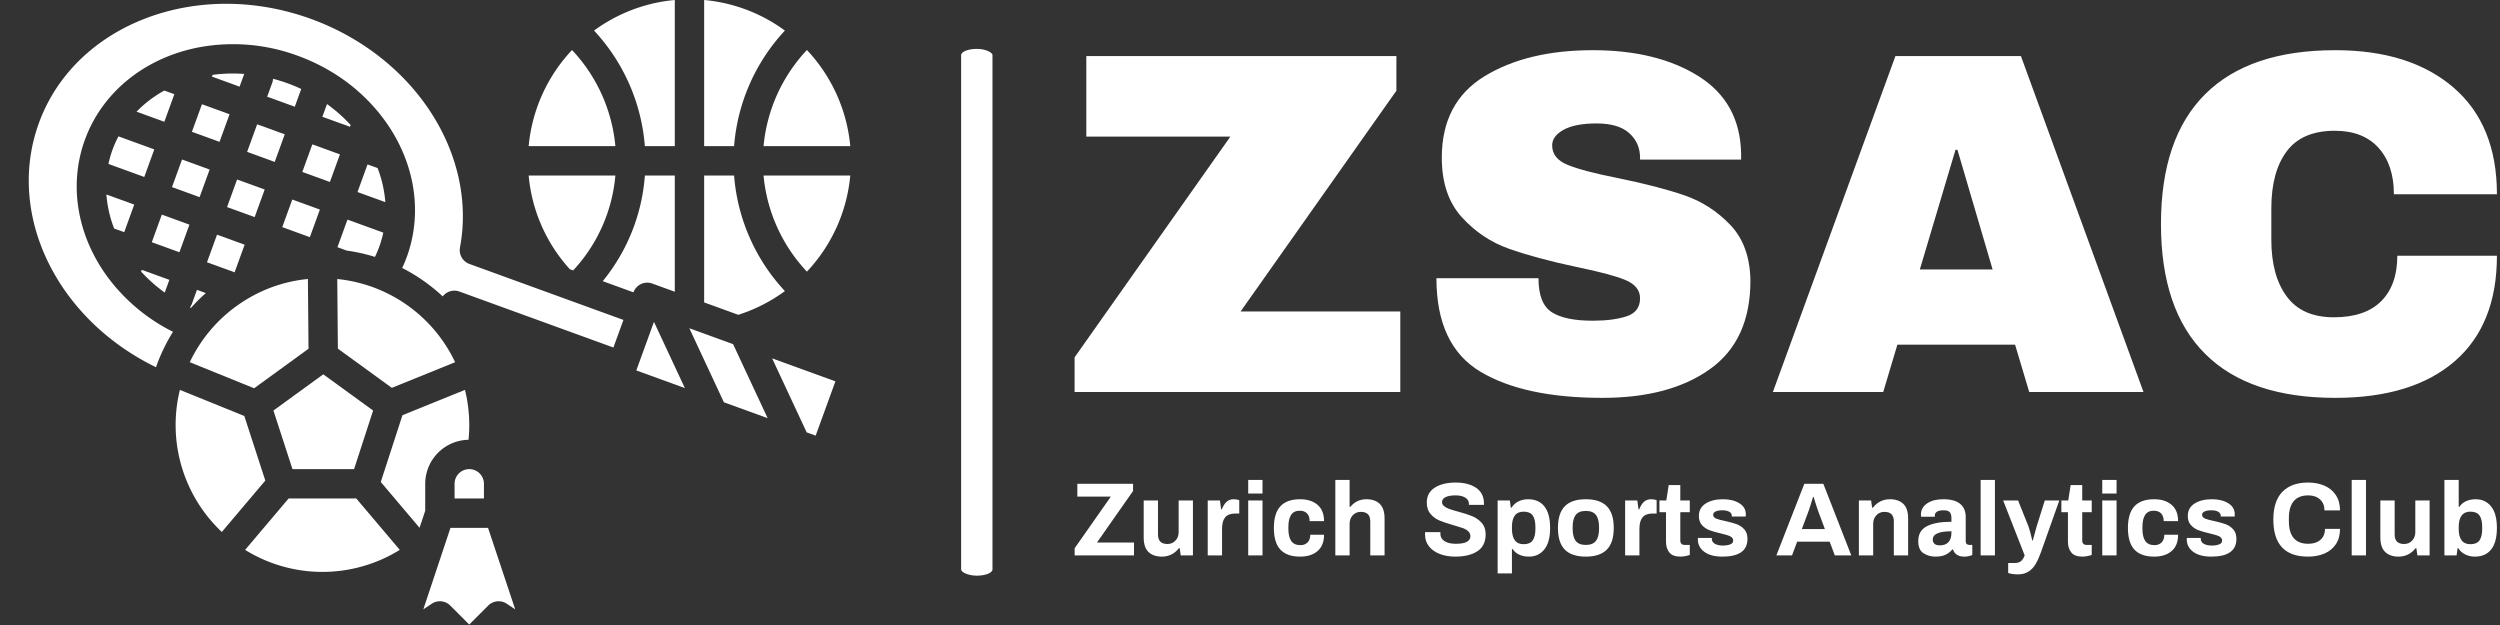 <svg xmlns="http://www.w3.org/2000/svg" version="1.1" xmlns:xlink="http://www.w3.org/1999/xlink" xmlns:svgjs="http://svgjs.dev/svgjs" width="1500" height="375" viewBox="0 0 1500 375"><rect x="0" y="0" width="1500" height="375" fill="#333333" stroke="none"/><g transform="matrix(1,0,0,1,-0.909,-0.139)"><svg viewBox="0 0 396 99" data-background-color="#0070b4" preserveAspectRatio="xMidYMid meet" height="375" width="1500" xmlns="http://www.w3.org/2000/svg" xmlns:xlink="http://www.w3.org/1999/xlink"><g id="tight-bounds" transform="matrix(1,0,0,1,0.24,0.037)"><svg viewBox="0 0 395.52 98.927" height="98.927" width="395.52"><g><svg viewBox="0 0 395.52 98.927" height="98.927" width="395.52"><g><svg viewBox="0 0 694.314 173.661" height="98.927" width="395.52"><g><rect width="8.718" height="146.479" x="267.254" y="13.591" fill="#ffffff" opacity="1" stroke-width="0" stroke="transparent" fill-opacity="1" class="rect-qz-0" data-fill-palette-color="secondary" rx="1%" id="qz-0" data-palette-color="#ffffff"></rect></g><g transform="matrix(1,0,0,1,298.794,13.955)"><svg viewBox="0 0 395.52 145.75" height="145.75" width="395.52"><g id="textblocktransform"><svg viewBox="0 0 395.52 145.75" height="145.75" width="395.52" id="textblock"><g><svg viewBox="0 0 395.52 96.674" height="96.674" width="395.52"><g transform="matrix(1,0,0,1,0,0)"><svg width="395.52" viewBox="1.2 -35 145.64 35.6" height="96.674" data-palette-color="#ffffff"><path d="M34.15-30.85L18.2-8.25 34.55-8.25 34.55 0 1.2 0 1.2-3.55 17.15-26.15 2.4-26.15 2.4-34.4 34.15-34.4 34.15-30.85ZM54.25-35Q60.85-35 65.1-32.33 69.35-29.65 69.45-24.4L69.45-24.4 69.45-23.8 59.1-23.8 59.1-24Q59.1-25.5 58-26.5 56.9-27.5 54.65-27.5L54.65-27.5Q52.45-27.5 51.27-26.85 50.1-26.2 50.1-25.25L50.1-25.25Q50.1-23.9 51.7-23.25 53.3-22.6 56.85-21.9L56.85-21.9Q61-21.05 63.67-20.13 66.35-19.2 68.35-17.1 70.35-15 70.4-11.4L70.4-11.4Q70.4-5.3 66.27-2.35 62.15 0.6 55.25 0.6L55.25 0.6Q47.2 0.6 42.72-2.1 38.25-4.8 38.25-11.65L38.25-11.65 48.7-11.65Q48.7-9.05 50.05-8.18 51.4-7.3 54.25-7.3L54.25-7.3Q56.35-7.3 57.72-7.75 59.1-8.2 59.1-9.6L59.1-9.6Q59.1-10.85 57.57-11.48 56.05-12.1 52.6-12.8L52.6-12.8Q48.4-13.7 45.65-14.68 42.9-15.65 40.85-17.9 38.8-20.15 38.8-24L38.8-24Q38.8-29.65 43.17-32.33 47.55-35 54.25-35L54.25-35ZM110.65 0L98.95 0 97.5-4.85 85.45-4.85 84 0 72.7 0 85.25-34.4 98.1-34.4 110.65 0ZM91.4-24.8L87.75-12.55 95.2-12.55 91.6-24.8 91.4-24.8ZM130.29-35Q137.94-35 142.39-31.18 146.84-27.35 146.84-20.25L146.84-20.25 136.29-20.25Q136.29-23.25 134.72-25 133.14-26.75 130.24-26.75L130.24-26.75Q126.89-26.75 125.32-24.65 123.74-22.55 123.74-18.8L123.74-18.8 123.74-15.6Q123.74-11.9 125.32-9.78 126.89-7.65 130.14-7.65L130.14-7.65Q133.34-7.65 134.99-9.3 136.64-10.95 136.64-13.95L136.64-13.95 146.84-13.95Q146.84-6.9 142.52-3.15 138.19 0.6 130.29 0.6L130.29 0.6Q121.49 0.6 116.97-3.9 112.44-8.4 112.44-17.2L112.44-17.2Q112.44-26 116.97-30.5 121.49-35 130.29-35L130.29-35Z" opacity="1" transform="matrix(1,0,0,1,0,0)" fill="#ffffff" class="wordmark-text-0" data-fill-palette-color="primary" id="text-0"></path></svg></g></svg></g><g transform="matrix(1,0,0,1,0,119.496)"><svg viewBox="0 0 395.52 26.254" height="26.254" width="395.52"><g transform="matrix(1,0,0,1,0,0)"><svg width="395.52" viewBox="0.85 -36.15 681.63 45.25" height="26.254" data-palette-color="#ffffff"><path d="M0.85 0L0.85-3.4 18.2-28.15 2.15-28.15 2.15-34.3 28.85-34.3 28.85-30.85 11.55-6.15 29.3-6.15 29.3 0 0.85 0ZM42.65 0.6Q38.6 0.6 36.27-1.6 33.95-3.8 33.95-8.65L33.95-8.65 33.95-26.3 40.8-26.3 40.8-10.1Q40.8-7.65 41.95-6.55 43.1-5.45 45.35-5.45L45.35-5.45Q47.65-5.45 49.17-7.08 50.7-8.7 50.7-11.1L50.7-11.1 50.7-26.3 57.55-26.3 57.55 0 51.7 0 51.2-3.45 50.85-3.45Q47.65 0.6 42.65 0.6L42.65 0.6ZM64.64 0L64.64-26.3 70.5-26.3 71.05-22.05 71.39-22.05Q72.25-24.3 73.59-25.6 74.94-26.9 77.14-26.9L77.14-26.9Q78.59-26.9 79.75-26.45L79.75-26.45 79.75-20.05 77.84-20.05Q74.5-20.05 73-18.23 71.5-16.4 71.5-12.7L71.5-12.7 71.5 0 64.64 0ZM84.04-29.65L84.04-36.15 90.89-36.15 90.89-29.65 84.04-29.65ZM84.04 0L84.04-26.3 90.89-26.3 90.89 0 84.04 0ZM108.89 0.6Q102.59 0.6 99.47-2.75 96.34-6.1 96.34-13.15L96.34-13.15Q96.34-20.15 99.47-23.53 102.59-26.9 108.89-26.9L108.89-26.9Q114.14-26.9 117.27-24.23 120.39-21.55 120.39-16.4L120.39-16.4 113.49-16.4Q113.49-18.8 112.24-20.1 110.99-21.4 108.74-21.4L108.74-21.4Q105.94-21.4 104.62-19.43 103.29-17.45 103.29-13.55L103.29-13.55 103.29-12.75Q103.29-8.85 104.67-6.88 106.04-4.9 109.09-4.9L109.09-4.9Q111.24-4.9 112.52-6.23 113.79-7.55 113.79-9.9L113.79-9.9 120.39-9.9Q120.39-4.75 117.29-2.08 114.19 0.6 108.89 0.6L108.89 0.6ZM125.79 0L125.79-36.15 132.64-36.15 132.64-23.25 132.99-23.25Q135.99-26.9 140.69-26.9L140.69-26.9Q144.74-26.9 147.06-24.7 149.39-22.5 149.39-17.65L149.39-17.65 149.39 0 142.54 0 142.54-16.2Q142.54-18.65 141.39-19.75 140.24-20.85 137.99-20.85L137.99-20.85Q135.69-20.85 134.16-19.23 132.64-17.6 132.64-15.2L132.64-15.2 132.64 0 125.79 0ZM183.18 0.6Q179.23 0.6 175.96-0.63 172.68-1.85 170.73-4.25 168.78-6.65 168.78-10.05L168.78-10.05 168.83-11.15 176.18-11.15 176.13-10.35Q176.13-8.15 178.08-6.85 180.03-5.55 183.53-5.55L183.53-5.55Q187.23-5.55 188.88-6.53 190.53-7.5 190.53-9.15L190.53-9.15Q190.53-10.6 189.46-11.58 188.38-12.55 186.76-13.13 185.13-13.7 182.28-14.5L182.28-14.5Q178.23-15.65 175.73-16.7 173.23-17.75 171.43-19.83 169.63-21.9 169.63-25.3L169.63-25.3Q169.63-30 173.43-32.45 177.23-34.9 183.53-34.9L183.53-34.9Q189.48-34.9 193.26-32.38 197.03-29.85 197.03-24.8L197.03-24.8 197.03-24.2 189.83-24.2 189.83-24.65Q189.83-26.55 188.11-27.65 186.38-28.75 183.43-28.75L183.43-28.75Q180.28-28.75 178.61-27.9 176.93-27.05 176.93-25.55L176.93-25.55Q176.93-24.4 177.93-23.58 178.93-22.75 180.43-22.23 181.93-21.7 184.68-20.95L184.68-20.95Q188.78-19.85 191.41-18.78 194.03-17.7 195.93-15.6 197.83-13.5 197.83-10.1L197.83-10.1Q197.83-4.6 193.91-2 189.98 0.6 183.18 0.6L183.18 0.6ZM203.58 8.65L203.58-26.3 209.43-26.3 209.88-22.85 210.23-22.85Q211.48-24.85 213.58-25.88 215.68-26.9 218.23-26.9L218.23-26.9Q223.23-26.9 225.98-23.48 228.73-20.05 228.73-13.1L228.73-13.1Q228.73-6.3 225.96-2.85 223.18 0.6 218.58 0.6L218.58 0.6Q215.93 0.6 213.91-0.35 211.88-1.3 210.73-3.05L210.73-3.05 210.43-3.05 210.43 8.65 203.58 8.65ZM216.03-5.35Q219.08-5.35 220.38-7.18 221.68-9 221.68-12.7L221.68-12.7 221.68-13.6Q221.68-17.3 220.38-19.13 219.08-20.95 216.03-20.95L216.03-20.95Q210.43-20.95 210.43-13.6L210.43-13.6 210.43-12.8Q210.43-5.35 216.03-5.35L216.03-5.35ZM245.83 0.6Q239.08 0.6 235.78-2.75 232.48-6.1 232.48-13.15L232.48-13.15Q232.48-20.2 235.78-23.55 239.08-26.9 245.83-26.9L245.83-26.9Q252.58-26.9 255.9-23.55 259.23-20.2 259.23-13.15L259.23-13.15Q259.23-6.1 255.9-2.75 252.58 0.6 245.83 0.6L245.83 0.6ZM245.83-5Q249.18-5 250.68-6.93 252.18-8.85 252.18-12.75L252.18-12.75 252.18-13.55Q252.18-17.45 250.68-19.38 249.18-21.3 245.83-21.3L245.83-21.3Q242.48-21.3 241-19.38 239.53-17.45 239.53-13.55L239.53-13.55 239.53-12.75Q239.53-8.85 241-6.93 242.48-5 245.83-5L245.83-5ZM264.68 0L264.68-26.3 270.53-26.3 271.08-22.05 271.43-22.05Q272.28-24.3 273.63-25.6 274.98-26.9 277.18-26.9L277.18-26.9Q278.63-26.9 279.78-26.45L279.78-26.45 279.78-20.05 277.88-20.05Q274.53-20.05 273.03-18.23 271.53-16.4 271.53-12.7L271.53-12.7 271.53 0 264.68 0ZM291.17 0.6Q287.47 0.6 285.87-1.4 284.27-3.4 284.27-6.45L284.27-6.45 284.27-20.7 281.12-20.7 281.12-26.3 284.42-26.3 285.57-33.7 291.12-33.7 291.12-26.3 295.67-26.3 295.67-20.7 291.12-20.7 291.12-7.15Q291.12-5 293.27-5L293.27-5 295.67-5 295.67-0.2Q294.82 0.1 293.55 0.35 292.27 0.6 291.17 0.6L291.17 0.6ZM311.27 0.6Q305.77 0.6 302.65-1.68 299.52-3.95 299.52-7.75L299.52-7.75 299.57-8.35 306.22-8.35 306.22-8Q306.27-6.25 307.8-5.48 309.32-4.7 311.52-4.7L311.52-4.7Q313.57-4.7 315.02-5.25 316.47-5.8 316.47-7.05L316.47-7.05Q316.47-8.45 315-9.15 313.52-9.85 310.37-10.55L310.37-10.55Q307.12-11.3 305.07-12.08 303.02-12.85 301.52-14.5 300.02-16.15 300.02-18.9L300.02-18.9Q300.02-22.75 303.25-24.83 306.47-26.9 311.57-26.9L311.57-26.9Q316.32-26.9 319.42-24.98 322.52-23.05 322.52-19.75L322.52-19.75 322.47-18.6 315.82-18.6 315.82-18.9Q315.82-20.2 314.6-20.9 313.37-21.6 311.32-21.6L311.32-21.6Q309.27-21.6 308.07-21.05 306.87-20.5 306.87-19.5L306.87-19.5Q306.87-18.25 308.25-17.65 309.62-17.05 312.67-16.45L312.67-16.45Q316.02-15.7 318.12-14.95 320.22-14.2 321.77-12.5 323.32-10.8 323.32-7.9L323.32-7.9Q323.32 0.6 311.27 0.6L311.27 0.6ZM337.17 0L350.56-34.3 359.67-34.3 373.06 0 365.17 0 362.71-6.55 347.12-6.55 344.67 0 337.17 0ZM349.37-12.6L360.42-12.6 357.17-21.3Q356.56-22.9 355.01-28.05L355.01-28.05 354.76-28.05Q353.21-22.9 352.62-21.3L352.62-21.3 349.37-12.6ZM376.71 0L376.71-26.3 382.56-26.3 383.06-22.85 383.41-22.85Q386.61-26.9 391.61-26.9L391.61-26.9Q395.66-26.9 397.99-24.7 400.31-22.5 400.31-17.65L400.31-17.65 400.31 0 393.46 0 393.46-16.2Q393.46-18.65 392.31-19.75 391.16-20.85 388.91-20.85L388.91-20.85Q386.61-20.85 385.09-19.23 383.56-17.6 383.56-15.2L383.56-15.2 383.56 0 376.71 0ZM413.31 0.6Q410.26 0.6 407.71-1 405.16-2.6 405.16-6.8L405.16-6.8Q405.16-11.85 409.31-13.98 413.46-16.1 421.06-16.1L421.06-16.1 421.06-17.95Q421.06-19.7 420.29-20.65 419.51-21.6 417.36-21.6L417.36-21.6Q415.06-21.6 414.09-20.9 413.11-20.2 413.11-19.25L413.11-19.25 413.11-18.5 406.51-18.5Q406.46-18.8 406.46-19.6L406.46-19.6Q406.46-22.9 409.39-24.9 412.31-26.9 417.16-26.9L417.16-26.9Q422.56-26.9 425.24-24.7 427.91-22.5 427.91-18.35L427.91-18.35 427.91-6.75Q427.91-5.85 428.41-5.43 428.91-5 429.66-5L429.66-5 431.06-5 431.06-0.2Q429.46 0.6 427.11 0.6L427.11 0.6Q425.06 0.6 423.69-0.3 422.31-1.2 421.81-2.85L421.81-2.85 421.51-2.85Q420.06-1.15 418.19-0.28 416.31 0.6 413.31 0.6L413.31 0.6ZM415.46-4.8Q418.36-4.8 419.71-6.43 421.06-8.05 421.06-10.75L421.06-10.75 421.06-11.55Q412.11-11.55 412.11-7.55L412.11-7.55Q412.11-6.3 412.94-5.55 413.76-4.8 415.46-4.8L415.46-4.8ZM435.06 0L435.06-36.15 441.91-36.15 441.91 0 435.06 0ZM452.96 9.1Q450.21 9.1 448.26 8.45L448.26 8.45 448.26 3.65 451.51 3.65Q453.26 3.65 454.36 2.8 455.46 1.95 456.16 0L456.16 0 445.86-26.3 453.01-26.3 457.96-13.95Q458.71-12 459.81-7.1L459.81-7.1 460.06-7.1Q461.26-11.7 461.91-13.9L461.91-13.9 465.81-26.3 472.76-26.3 463.91-1.35Q462.71 1.95 461.41 4.17 460.11 6.4 458.03 7.75 455.96 9.1 452.96 9.1L452.96 9.1ZM483.8 0.6Q480.1 0.6 478.5-1.4 476.9-3.4 476.9-6.45L476.9-6.45 476.9-20.7 473.75-20.7 473.75-26.3 477.05-26.3 478.2-33.7 483.75-33.7 483.75-26.3 488.3-26.3 488.3-20.7 483.75-20.7 483.75-7.15Q483.75-5 485.9-5L485.9-5 488.3-5 488.3-0.2Q487.45 0.1 486.18 0.35 484.9 0.6 483.8 0.6L483.8 0.6ZM493.35-29.65L493.35-36.15 500.2-36.15 500.2-29.65 493.35-29.65ZM493.35 0L493.35-26.3 500.2-26.3 500.2 0 493.35 0ZM518.2 0.6Q511.9 0.6 508.77-2.75 505.65-6.1 505.65-13.15L505.65-13.15Q505.65-20.15 508.77-23.53 511.9-26.9 518.2-26.9L518.2-26.9Q523.45-26.9 526.57-24.23 529.7-21.55 529.7-16.4L529.7-16.4 522.8-16.4Q522.8-18.8 521.55-20.1 520.3-21.4 518.05-21.4L518.05-21.4Q515.25-21.4 513.92-19.43 512.6-17.45 512.6-13.55L512.6-13.55 512.6-12.75Q512.6-8.85 513.97-6.88 515.35-4.9 518.4-4.9L518.4-4.9Q520.55-4.9 521.82-6.23 523.1-7.55 523.1-9.9L523.1-9.9 529.7-9.9Q529.7-4.75 526.6-2.08 523.5 0.6 518.2 0.6L518.2 0.6ZM545.59 0.6Q540.09 0.6 536.97-1.68 533.84-3.95 533.84-7.75L533.84-7.75 533.89-8.35 540.54-8.35 540.54-8Q540.59-6.25 542.12-5.48 543.64-4.7 545.84-4.7L545.84-4.7Q547.89-4.7 549.34-5.25 550.79-5.8 550.79-7.05L550.79-7.05Q550.79-8.45 549.32-9.15 547.84-9.85 544.69-10.55L544.69-10.55Q541.44-11.3 539.39-12.08 537.34-12.85 535.84-14.5 534.34-16.15 534.34-18.9L534.34-18.9Q534.34-22.75 537.57-24.83 540.79-26.9 545.89-26.9L545.89-26.9Q550.64-26.9 553.75-24.98 556.84-23.05 556.84-19.75L556.84-19.75 556.79-18.6 550.14-18.6 550.14-18.9Q550.14-20.2 548.92-20.9 547.69-21.6 545.64-21.6L545.64-21.6Q543.59-21.6 542.39-21.05 541.19-20.5 541.19-19.5L541.19-19.5Q541.19-18.25 542.57-17.65 543.94-17.05 547-16.45L547-16.45Q550.34-15.7 552.44-14.95 554.54-14.2 556.09-12.5 557.64-10.8 557.64-7.9L557.64-7.9Q557.64 0.6 545.59 0.6L545.59 0.6ZM591.94 0.6Q575.34 0.6 575.34-17.15L575.34-17.15Q575.34-26.05 579.69-30.48 584.04-34.9 591.94-34.9L591.94-34.9Q596.29-34.9 599.76-33.43 603.24-31.95 605.26-28.93 607.29-25.9 607.29-21.55L607.29-21.55 599.84-21.55Q599.84-24.9 597.69-26.83 595.54-28.75 592.09-28.75L592.09-28.75Q587.39-28.75 585.09-25.95 582.79-23.15 582.79-17.9L582.79-17.9 582.79-16.4Q582.79-5.55 592.09-5.55L592.09-5.55Q595.74-5.55 597.91-7.45 600.09-9.35 600.09-12.7L600.09-12.7 607.29-12.7Q607.29-8.3 605.29-5.33 603.29-2.35 599.84-0.88 596.39 0.6 591.94 0.6L591.94 0.6ZM612.89 0L612.89-36.15 619.74-36.15 619.74 0 612.89 0ZM635.33 0.6Q631.28 0.6 628.96-1.6 626.63-3.8 626.63-8.65L626.63-8.65 626.63-26.3 633.48-26.3 633.48-10.1Q633.48-7.65 634.63-6.55 635.78-5.45 638.03-5.45L638.03-5.45Q640.33-5.45 641.86-7.08 643.38-8.7 643.38-11.1L643.38-11.1 643.38-26.3 650.23-26.3 650.23 0 644.38 0 643.88-3.45 643.53-3.45Q640.33 0.6 635.33 0.6L635.33 0.6ZM671.98 0.6Q669.43 0.6 667.33-0.43 665.23-1.45 663.98-3.45L663.98-3.45 663.63-3.45 663.18 0 657.33 0 657.33-36.15 664.18-36.15 664.18-23.25 664.48-23.25Q665.63-25 667.66-25.95 669.68-26.9 672.33-26.9L672.33-26.9Q676.93-26.9 679.71-23.45 682.48-20 682.48-13.2L682.48-13.2Q682.48-6.25 679.73-2.83 676.98 0.6 671.98 0.6L671.98 0.6ZM669.78-5.35Q672.83-5.35 674.13-7.18 675.43-9 675.43-12.7L675.43-12.7 675.43-13.6Q675.43-17.3 674.13-19.13 672.83-20.95 669.78-20.95L669.78-20.95Q664.18-20.95 664.18-13.5L664.18-13.5 664.18-12.7Q664.18-5.35 669.78-5.35L669.78-5.35Z" opacity="1" transform="matrix(1,0,0,1,0,0)" fill="#ffffff" class="slogan-text-1" data-fill-palette-color="secondary" id="text-1"></path></svg></g></svg></g></svg></g></svg></g><g><svg viewBox="0 0 244.431 173.661" height="173.661" width="244.431"><g><svg xmlns="http://www.w3.org/2000/svg" viewBox="31.97 88.364 447.657 340.323" x="8" y="0" height="173.661" width="228.431" class="icon-icon-0" data-fill-palette-color="accent" id="icon-0"><g fill="#ffffff" data-fill-palette-color="accent"><polygon points="209.232 344 219.607 312.072 192.447 292.339 165.287 312.072 175.662 344 209.232 344" fill="#ffffff" data-fill-palette-color="accent"></polygon><rect x="131.337" y="218.497" width="16.005" height="16.003" transform="translate(-121.133 280.079) rotate(-70.024)" fill="#ffffff" data-fill-palette-color="accent"></rect><path d="M128.438 248.075l-4.819-1.752-2.731 7.515a7.993 7.993 0 0 1-1.1 2.025c0.19 0.089 0.376 0.184 0.566 0.273A95.951 95.951 0 0 1 128.438 248.075Z" fill="#ffffff" data-fill-palette-color="accent"></path><path d="M264.3 285.728a79.885 79.885 0 0 0-62.02-45.073c-0.73-0.095-1.468-0.175-2.207-0.249l0.337 37.943 29.395 21.357Z" fill="#ffffff" data-fill-palette-color="accent"></path><path d="M194.477 145.068l-2.517 6.923L207 157.457l0.355-0.974A82.673 82.673 0 0 0 194.477 145.068Z" fill="#ffffff" data-fill-palette-color="accent"></path><path d="M154.768 299.938L184.411 278.4l-0.337-38.007a78.732 78.732 0 0 0-29.693 8.992q-2.535 1.34-5.063 2.951a79.989 79.989 0 0 0-29.611 33.394Z" fill="#ffffff" data-fill-palette-color="accent"></path><rect x="183.28" y="169.28" width="16" height="15.999" transform="translate(-40.681 296.486) rotate(-70.024)" fill="#ffffff" data-fill-palette-color="accent"></rect><path d="M222.046 179.951l-5.479-1.991L211.1 193l15.159 5.51A64.778 64.778 0 0 0 222.046 179.951Z" fill="#ffffff" data-fill-palette-color="accent"></path><path d="M100.369 169.77l-19.52-7.1a57.372 57.372 0 0 0-5.465 15.039l19.52 7.095Z" fill="#ffffff" data-fill-palette-color="accent"></path><path d="M444 246.98A104.1 104.1 0 0 1 416.312 184H400v69.149l18.6 6.762A88.4 88.4 0 0 0 444 246.98Z" fill="#ffffff" data-fill-palette-color="accent"></path><path d="M444 105.023a87.732 87.732 0 0 0-44-16.659V168h16.312A104.2 104.2 0 0 1 444 105.023Z" fill="#ffffff" data-fill-palette-color="accent"></path><path d="M479.627 168A88.118 88.118 0 0 0 456 115.617 88.178 88.178 0 0 0 432.373 168Z" fill="#ffffff" data-fill-palette-color="accent"></path><path d="M384 168V88.364a87.722 87.722 0 0 0-44 16.658A104.233 104.233 0 0 1 367.688 168Z" fill="#ffffff" data-fill-palette-color="accent"></path><path d="M328.006 115.617A88.118 88.118 0 0 0 304.373 168h47.253A88.2 88.2 0 0 0 328.006 115.617Z" fill="#ffffff" data-fill-palette-color="accent"></path><path d="M149.428 315.037l-35.106-14.224c-0.044 0.18-0.094 0.36-0.136 0.54a80.121 80.121 0 0 0 22.977 76.889l23.7-28.008Z" fill="#ffffff" data-fill-palette-color="accent"></path><rect x="172.349" y="199.354" width="15.999" height="16.001" transform="translate(-76.141 306.017) rotate(-70.025)" fill="#ffffff" data-fill-palette-color="accent"></rect><path d="M78.494 212.894l5.479 1.994 5.467-15.042-15.162-5.511A64.777 64.777 0 0 0 78.494 212.894Z" fill="#ffffff" data-fill-palette-color="accent"></path><path d="M328.622 235.718a87.019 87.019 0 0 0 23-51.718H304.368a87.456 87.456 0 0 0 22.443 51.06Z" fill="#ffffff" data-fill-palette-color="accent"></path><path d="M200.172 223.071l5.088 1.85a95.518 95.518 0 0 1 15.353 3.431 57.377 57.377 0 0 0 4.543-13.222l-19.519-7.095Z" fill="#ffffff" data-fill-palette-color="accent"></path><path d="M261.766 376l-14.8 44.41 4.6-3.066a8 8 0 0 1 10.095 1L272 428.687l10.343-10.344a8 8 0 0 1 10.095-1l4.6 3.066L282.234 376Z" fill="#ffffff" data-fill-palette-color="accent"></path><path d="M319.192 249.309l-47.115-17.12a8 8 0 0 1-5.129-9c4.586-24.3-0.906-50.212-15.464-72.968-14.87-23.245-38.2-41.549-65.686-51.54-62.191-22.605-128.72 2.851-148.31 56.744-18.126 49.87 9.751 106.764 63.823 133.05 0.127-0.364 0.247-0.73 0.378-1.092a95.406 95.406 0 0 1 8.876-18.209 100.336 100.336 0 0 1-32.707-26.078c-19-23.277-24.728-52.647-15.306-78.558 9.4-25.892 32.649-44.732 62.182-50.393l0.174-0.031a101.6 101.6 0 0 1 53.605 4.619A106.379 106.379 0 0 1 194.3 125.98a99.471 99.471 0 0 1 28.381 23.761c19.009 23.294 24.731 52.663 15.309 78.564-0.748 2.062-1.611 4.083-2.542 6.073a96.631 96.631 0 0 1 22.092 15.5 7.992 7.992 0 0 1 9.075-2.655l83.932 30.507 5.464-15.033-36.53-13.277C319.382 249.384 319.287 249.347 319.192 249.309Z" fill="#ffffff" data-fill-palette-color="accent"></path><path d="M365.609 243.141a8 8 0 0 1 6.118-0.269L384 247.333V184H367.7a102.771 102.771 0 0 1-22.967 57.574l16.741 6.085v0A8 8 0 0 1 365.609 243.141Z" fill="#ffffff" data-fill-palette-color="accent"></path><path d="M264 352v8h16v-8a8 8 0 0 0-16 0Z" fill="#ffffff" data-fill-palette-color="accent"></path><polygon points="391.93 267.24 410.756 307.568 434.602 316.236 415.777 275.908 391.93 267.24" fill="#ffffff" data-fill-palette-color="accent"></polygon><polygon points="455.868 323.966 460.771 325.748 471.521 296.171 437.042 283.638 455.868 323.966" fill="#ffffff" data-fill-palette-color="accent"></polygon><path d="M456 236.383A88.178 88.178 0 0 0 479.626 184H432.372A88.085 88.085 0 0 0 456 236.383Z" fill="#ffffff" data-fill-palette-color="accent"></path><polygon points="363.028 290.219 389.49 299.838 372.647 263.757 363.028 290.219" fill="#ffffff" data-fill-palette-color="accent"></polygon><path d="M165.081 131.287a8.016 8.016 0 0 1-0.465 2.252l-2.733 7.519 15.041 5.467 3.518-9.679c-2.415-1.128-4.883-2.164-7.4-3.078Q169.1 132.333 165.081 131.287Z" fill="#ffffff" data-fill-palette-color="accent"></path><path d="M248 352a24.024 24.024 0 0 1 23.6-23.99c0.263-2.65 0.4-5.326 0.4-8.01a80.034 80.034 0 0 0-2.333-19.182L235.6 314.62 223.782 351l21.13 24.967L248 366.7Z" fill="#ffffff" data-fill-palette-color="accent"></path><path d="M132.153 129.152l-0.352 0.971 15.045 5.469 2.521-6.936A82.83 82.83 0 0 0 132.153 129.152Z" fill="#ffffff" data-fill-palette-color="accent"></path><path d="M173.56 360l-23.7 28a79.979 79.979 0 0 0 84.273 0l-23.7-28Z" fill="#ffffff" data-fill-palette-color="accent"></path><rect x="153.205" y="158.346" width="15.999" height="16.004" transform="translate(-50.207 261.023) rotate(-70.024)" fill="#ffffff" data-fill-palette-color="accent"></rect><rect x="123.126" y="147.41" width="16" height="16.006" transform="translate(-59.734 225.556) rotate(-70.024)" fill="#ffffff" data-fill-palette-color="accent"></rect><rect x="142.273" y="188.42" width="16" height="16.004" transform="translate(-85.668 270.553) rotate(-70.025)" fill="#ffffff" data-fill-palette-color="accent"></rect><path d="M106.058 247.8l2.524-6.944-15.046-5.469-0.352 0.969A83.041 83.041 0 0 0 106.058 247.8Z" fill="#ffffff" data-fill-palette-color="accent"></path><rect x="112.194" y="177.487" width="16" height="16.004" transform="matrix(0.342, -0.94, 0.94, 0.342, -95.196, 235.086)" fill="#ffffff" data-fill-palette-color="accent"></rect><rect x="101.26" y="207.566" width="16.005" height="16.001" transform="translate(-130.661 244.614) rotate(-70.024)" fill="#ffffff" data-fill-palette-color="accent"></rect><path d="M90.68 149.224l15.153 5.508 5.465-15.038-5.466-1.986A64.83 64.83 0 0 0 90.68 149.224Z" fill="#ffffff" data-fill-palette-color="accent"></path></g></svg></g></svg></g></svg></g></svg></g><defs></defs></svg><rect width="395.52" height="98.927" fill="none" stroke="none" visibility="hidden"></rect></g></svg></g></svg>